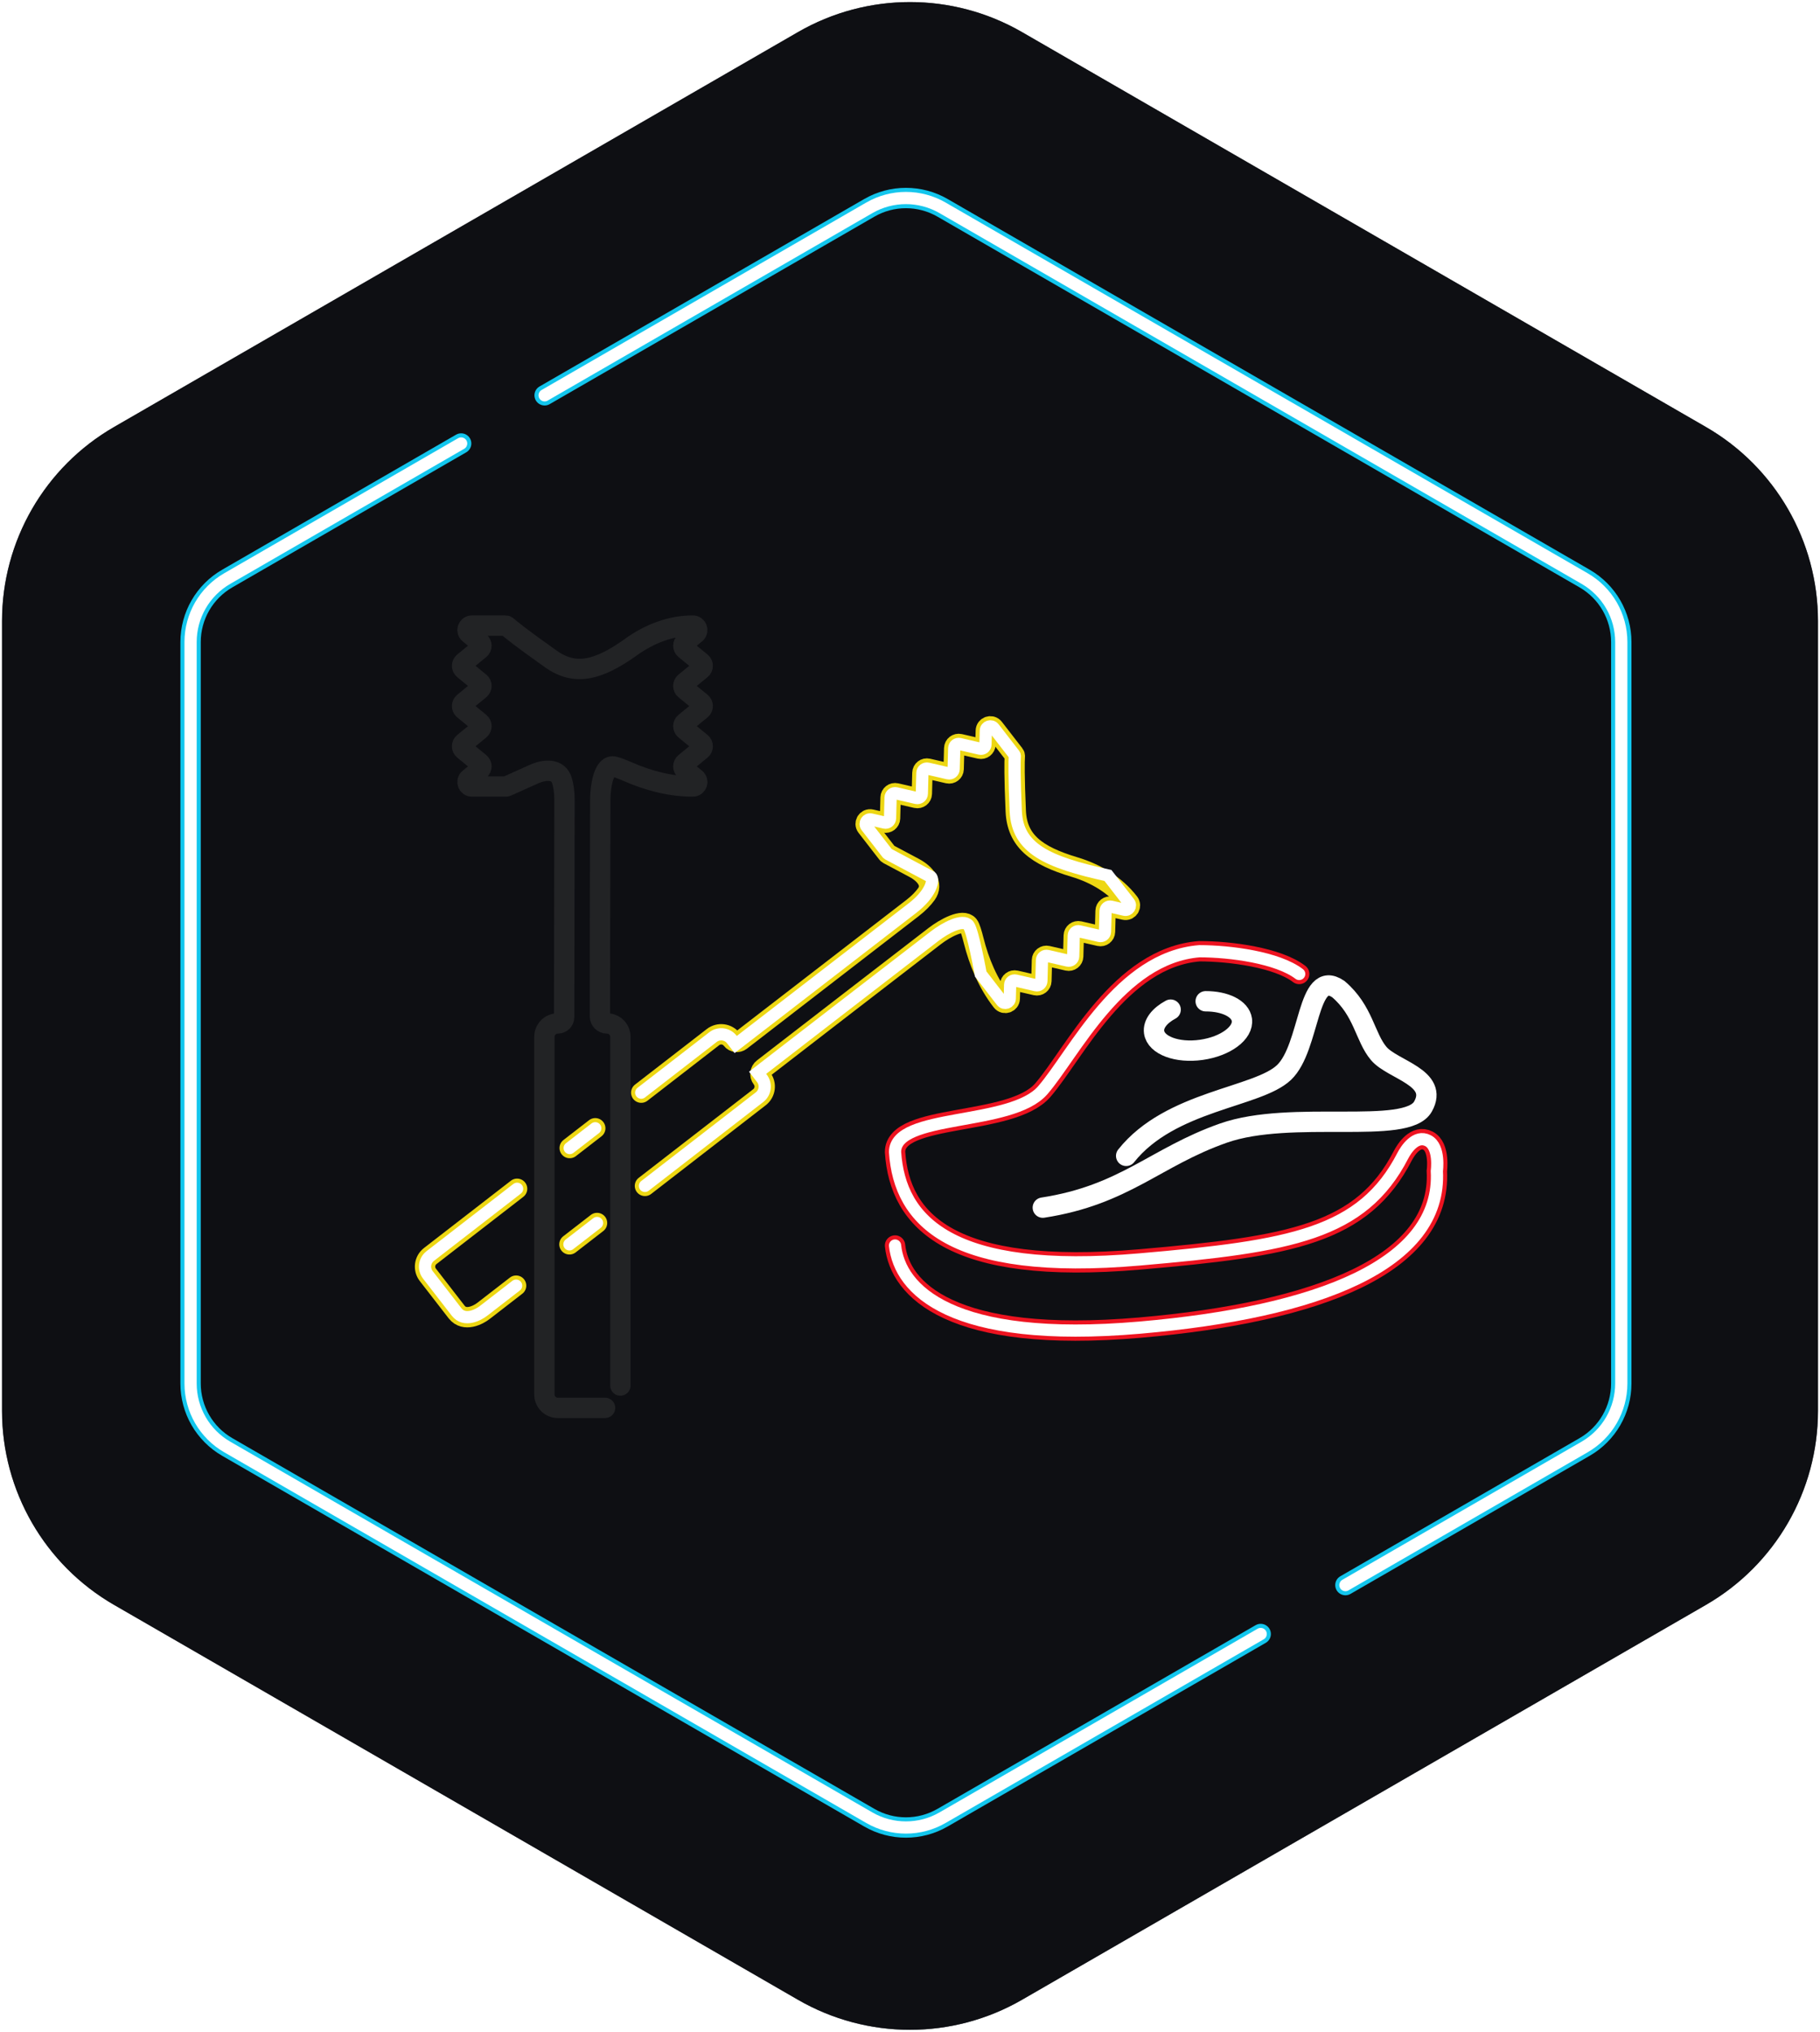 <svg width="447" height="499" viewBox="0 0 447 499" fill="none" xmlns="http://www.w3.org/2000/svg">
<path d="M196 7.877C213.017 -1.948 233.983 -1.948 251 7.877L419.002 104.873C436.019 114.698 446.502 132.855 446.502 152.504V346.496C446.502 366.145 436.019 384.302 419.002 394.127L251 491.123C233.983 500.948 213.017 500.948 196 491.123L27.998 394.127C10.981 384.302 0.498 366.145 0.498 346.496V152.504C0.498 132.855 10.981 114.698 27.998 104.873L196 7.877Z" fill="#0C111E"/>
<path d="M196 7.877C213.017 -1.948 233.983 -1.948 251 7.877L419.002 104.873C436.019 114.698 446.502 132.855 446.502 152.504V346.496C446.502 366.145 436.019 384.302 419.002 394.127L251 491.123C233.983 500.948 213.017 500.948 196 491.123L27.998 394.127C10.981 384.302 0.498 366.145 0.498 346.496V152.504C0.498 132.855 10.981 114.698 27.998 104.873L196 7.877Z" fill="#0F0F0F" fill-opacity="0.7"/>
<g filter="url(#filter0_d_102_98)">
<path d="M330.439 389.276L333.04 387.774L389.194 355.354C394.763 352.138 398.194 346.196 398.194 339.765V157.677C398.194 151.246 394.763 145.304 389.194 142.088L231.5 51.044C225.931 47.828 219.069 47.828 213.5 51.044L136.669 95.402L133.761 97.081M309.632 401.289L307.031 402.791L231.5 446.398C225.931 449.614 219.069 449.614 213.5 446.398L55.807 355.354C50.237 352.138 46.807 346.196 46.807 339.765L46.807 157.677C46.807 151.246 50.237 145.304 55.807 142.088L111.002 110.221L113.261 108.917" stroke="#13C6ED" stroke-width="5" stroke-linecap="round"/>
</g>
<g filter="url(#filter1_f_102_98)">
<path d="M330.439 389.276L333.04 387.774L389.194 355.354C394.763 352.138 398.194 346.196 398.194 339.765V157.677C398.194 151.246 394.763 145.304 389.194 142.088L231.5 51.044C225.931 47.828 219.069 47.828 213.5 51.044L136.669 95.402L133.761 97.081M309.632 401.289L307.031 402.791L231.5 446.398C225.931 449.614 219.069 449.614 213.5 446.398L55.807 355.354C50.237 352.138 46.807 346.196 46.807 339.765L46.807 157.677C46.807 151.246 50.237 145.304 55.807 142.088L111.002 110.221L113.261 108.917" stroke="white" stroke-width="3" stroke-linecap="round"/>
</g>
<path d="M152.368 340.266V254.636C152.368 252.817 150.894 251.343 149.075 251.343V251.343C148.117 251.343 147.341 250.567 147.341 249.609V249.147C147.341 236.787 147.386 216.338 147.411 204.832L147.411 204.82C147.421 200.322 147.428 197.192 147.428 196.452C147.428 193.158 148.251 188.218 150.447 188.218C151.026 188.218 152.447 188.755 154.092 189.476C159.178 191.703 164.599 193.158 170.151 193.158V193.158C171.183 193.158 171.645 191.864 170.846 191.211L168.227 189.068C167.69 188.629 167.69 187.808 168.227 187.368L172.188 184.128C172.725 183.688 172.725 182.867 172.188 182.428L168.227 179.187C167.69 178.748 167.69 177.927 168.227 177.488L172.188 174.247C172.725 173.808 172.725 172.987 172.188 172.548L168.227 169.307C167.69 168.868 167.69 168.047 168.227 167.608L172.188 164.367C172.725 163.928 172.725 163.107 172.188 162.667L168.227 159.427C167.69 158.987 167.69 158.166 168.227 157.727L170.846 155.584C171.645 154.931 171.183 153.637 170.151 153.637V153.637C164.691 153.637 159.49 155.681 155.051 158.86C147.006 164.622 141.301 166.07 135.352 161.87C128.443 156.994 125.39 154.562 124.538 153.791C124.43 153.693 124.292 153.637 124.146 153.637H115.922C114.89 153.637 114.428 154.931 115.227 155.584L117.846 157.727C118.383 158.166 118.383 158.987 117.846 159.427L113.885 162.667C113.348 163.107 113.348 163.928 113.885 164.367L117.846 167.608C118.383 168.047 118.383 168.868 117.846 169.307L113.885 172.548C113.348 172.987 113.348 173.808 113.885 174.247L117.846 177.488C118.383 177.927 118.383 178.748 117.846 179.187L113.885 182.428C113.348 182.867 113.348 183.688 113.885 184.128L117.846 187.368C118.383 187.808 118.383 188.629 117.846 189.068L115.227 191.211C114.428 191.864 114.89 193.158 115.922 193.158H124.256C124.333 193.158 124.41 193.142 124.481 193.11L131.098 190.132C133.922 188.861 137.148 188.75 138.029 191.719C138.399 192.962 138.645 194.538 138.645 196.452C138.645 198.59 138.633 204.286 138.618 211.411L138.618 211.416C138.592 223.313 138.558 239.193 138.558 249.147L138.558 249.783C138.558 250.644 137.86 251.343 136.999 251.343V251.343C135.18 251.343 133.705 252.817 133.705 254.636V342.462C133.705 344.281 135.18 345.756 136.999 345.756H148.601" stroke="#505050" stroke-opacity="0.3" stroke-width="5" stroke-linecap="round"/>
<g filter="url(#filter2_d_102_98)">
<path d="M146.635 300.349L139.86 305.594M158.401 291.24L186.54 269.454C187.979 268.34 188.242 266.271 187.128 264.833V264.833C186.542 264.076 186.681 262.987 187.438 262.401L187.803 262.118C197.577 254.551 213.774 242.068 222.887 235.044L222.896 235.037C226.459 232.291 228.938 230.381 229.523 229.927C232.128 227.911 236.538 225.538 237.882 227.274C238.237 227.732 238.682 229.185 239.119 230.926C240.472 236.311 242.639 241.488 246.039 245.879V245.879C246.67 246.695 247.976 246.268 248.004 245.236L248.095 241.853C248.114 241.16 248.763 240.657 249.439 240.813L254.426 241.961C255.102 242.117 255.751 241.614 255.77 240.921L255.908 235.805C255.926 235.111 256.575 234.609 257.251 234.764L262.239 235.912C262.915 236.068 263.564 235.565 263.582 234.872L263.72 229.756C263.739 229.063 264.388 228.56 265.064 228.716L270.051 229.864C270.727 230.019 271.376 229.517 271.395 228.823L271.533 223.707C271.551 223.014 272.2 222.511 272.876 222.667L276.174 223.426C277.18 223.658 277.92 222.5 277.289 221.684V221.684C273.946 217.367 269.146 214.505 263.915 212.942C254.434 210.108 249.796 206.483 249.475 199.208C249.101 190.76 249.155 186.857 249.243 185.711C249.254 185.566 249.214 185.423 249.125 185.308L244.09 178.804C243.459 177.989 242.153 178.416 242.125 179.447L242.034 182.83C242.015 183.523 241.366 184.026 240.69 183.87L235.703 182.722C235.027 182.567 234.377 183.069 234.359 183.763L234.221 188.879C234.202 189.572 233.553 190.075 232.877 189.919L227.89 188.771C227.214 188.615 226.565 189.118 226.546 189.811L226.409 194.927C226.39 195.621 225.741 196.123 225.065 195.968L220.077 194.82C219.401 194.664 218.752 195.167 218.734 195.86L218.596 200.976C218.577 201.669 217.928 202.172 217.252 202.016L213.954 201.257C212.949 201.026 212.208 202.183 212.84 202.999L217.942 209.589C217.989 209.65 218.049 209.701 218.118 209.737L224.523 213.147C227.257 214.602 229.32 217.084 227.512 219.598C226.755 220.652 225.66 221.812 224.147 222.983C222.456 224.292 217.945 227.769 212.302 232.119L212.298 232.122C202.875 239.385 190.298 249.08 182.427 255.174L181.924 255.563C181.243 256.09 180.263 255.966 179.736 255.284V255.284C178.622 253.846 176.553 253.583 175.115 254.697L157.488 268.344M146.197 277.086L139.92 281.945M127.001 291.948L105.67 308.462C104.232 309.576 103.969 311.644 105.082 313.083L112.186 322.257C114.111 324.651 117.418 323 118.832 321.875L126.758 315.739" stroke="#EDD713" stroke-width="5" stroke-linecap="round" stroke-linejoin="round"/>
</g>
<g filter="url(#filter3_f_102_98)">
<path d="M146.635 300.349L139.86 305.594M158.401 291.24L186.54 269.454C187.979 268.34 188.242 266.271 187.128 264.833L186.067 263.462L187.803 262.118C197.577 254.551 213.774 242.068 222.887 235.044L222.896 235.037C226.459 232.291 228.938 230.381 229.523 229.927C232.128 227.911 236.538 225.538 237.882 227.274C238.957 228.663 240.865 239.196 240.865 239.196L246.039 245.879C246.67 246.695 247.976 246.268 248.004 245.236L248.095 241.853C248.114 241.16 248.763 240.657 249.439 240.813L254.426 241.961C255.102 242.117 255.751 241.614 255.77 240.921L255.908 235.805C255.926 235.111 256.575 234.609 257.251 234.764L262.239 235.912C262.915 236.068 263.564 235.565 263.582 234.872L263.72 229.756C263.739 229.063 264.388 228.56 265.064 228.716L270.051 229.864C270.727 230.019 271.376 229.517 271.395 228.823L271.533 223.707C271.551 223.014 272.2 222.511 272.876 222.667L276.174 223.426C277.18 223.658 277.92 222.5 277.289 221.684L272.115 215.001C257.077 211.718 249.878 208.337 249.475 199.208C249.101 190.76 249.155 186.857 249.243 185.711C249.254 185.566 249.214 185.423 249.125 185.308L244.09 178.804C243.459 177.989 242.153 178.416 242.125 179.447L242.034 182.83C242.015 183.523 241.366 184.026 240.69 183.87L235.703 182.722C235.027 182.567 234.377 183.069 234.359 183.763L234.221 188.879C234.202 189.572 233.553 190.075 232.877 189.919L227.89 188.771C227.214 188.615 226.565 189.118 226.546 189.811L226.409 194.927C226.39 195.621 225.741 196.123 225.065 195.968L220.077 194.82C219.401 194.664 218.752 195.167 218.734 195.86L218.596 200.976C218.577 201.669 217.928 202.172 217.252 202.016L213.954 201.257C212.949 201.026 212.208 202.183 212.84 202.999L217.942 209.589C217.989 209.65 218.049 209.701 218.118 209.737L228.641 215.338C229.458 216.094 228.661 219.488 224.147 222.983C222.456 224.292 217.945 227.769 212.302 232.119L212.298 232.122C202.875 239.385 190.298 249.08 182.427 255.174L180.691 256.518L179.736 255.284C178.622 253.846 176.553 253.583 175.115 254.697L157.488 268.344M146.197 277.086L139.92 281.945M127.001 291.948L105.67 308.462C104.232 309.576 103.969 311.644 105.082 313.083L112.186 322.257C114.111 324.651 117.418 323 118.832 321.875L126.758 315.739" stroke="white" stroke-width="3" stroke-linecap="round"/>
</g>
<g filter="url(#filter4_d_102_98)">
<path d="M219.828 305.881C220.965 316.634 233.476 330.075 280.003 326.043C323.645 322.26 354.135 310.534 352.895 287.58C352.895 287.58 353.727 281.687 350.723 280.136C347.72 278.585 345.32 282.307 344.52 283.858C334.594 303.089 316.995 306.087 280.003 309.293C233.476 313.325 220.965 299.884 219.828 282.928C219.828 273.312 248.365 276.724 256.119 267.729C263.873 258.734 275.04 235.16 294.581 233.609C302.197 233.609 313.812 235.16 319.085 239.193" stroke="#ED1320" stroke-width="5" stroke-linecap="round"/>
</g>
<g filter="url(#filter5_f_102_98)">
<path d="M219.828 305.881C220.965 316.634 233.476 330.075 280.003 326.043C323.645 322.26 354.135 310.534 352.895 287.58C352.895 287.58 353.727 281.687 350.723 280.136C347.72 278.585 345.32 282.307 344.52 283.858C334.594 303.089 316.995 306.087 280.003 309.293C233.476 313.325 220.965 299.884 219.828 282.928C219.828 273.312 248.365 276.724 256.119 267.729C263.873 258.734 275.04 235.16 294.581 233.609C302.197 233.609 313.812 235.16 319.085 239.193" stroke="white" stroke-width="3" stroke-linecap="round"/>
</g>
<g filter="url(#filter6_d_102_98)">
<path d="M256.119 296.578C276.281 293.476 283.725 284.171 300.475 278.278C317.224 272.384 345.451 278.909 349.483 271.768C353.515 264.626 342.039 262.765 338.627 258.733C335.215 254.701 334.904 248.187 328.701 242.912C320.946 237.64 321.877 257.181 315.363 263.384C308.849 269.588 287.447 270.217 276.591 283.861" stroke="white" stroke-width="5" stroke-linecap="round"/>
</g>
<g filter="url(#filter7_f_102_98)">
<path d="M256.119 296.578C276.281 293.476 283.725 284.171 300.475 278.278C317.224 272.384 345.451 278.909 349.483 271.768C353.515 264.626 342.039 262.765 338.627 258.733C335.215 254.701 334.904 248.187 328.701 242.912C320.946 237.64 321.877 257.181 315.363 263.384C308.849 269.588 287.447 270.217 276.591 283.861" stroke="white" stroke-width="3" stroke-linecap="round"/>
</g>
<g filter="url(#filter8_d_102_98)">
<path d="M287.514 247.953C284.798 249.414 283.167 251.466 283.455 253.49C283.915 256.73 289.113 258.67 295.065 257.825C301.017 256.979 305.469 253.667 305.009 250.428C304.621 247.696 300.862 245.887 296.122 245.896" stroke="white" stroke-width="5" stroke-linecap="round"/>
</g>
<g filter="url(#filter9_f_102_98)">
<path d="M287.514 247.953C284.798 249.414 283.167 251.466 283.455 253.49C283.915 256.73 289.113 258.67 295.065 257.825C301.017 256.979 305.469 253.667 305.009 250.428C304.621 247.696 300.862 245.887 296.122 245.896" stroke="white" stroke-width="3" stroke-linecap="round"/>
</g>
<defs>
<filter id="filter0_d_102_98" x="22.307" y="24.133" width="400.387" height="449.178" filterUnits="userSpaceOnUse" color-interpolation-filters="sRGB">
<feFlood flood-opacity="0" result="BackgroundImageFix"/>
<feColorMatrix in="SourceAlpha" type="matrix" values="0 0 0 0 0 0 0 0 0 0 0 0 0 0 0 0 0 0 127 0" result="hardAlpha"/>
<feOffset/>
<feGaussianBlur stdDeviation="11"/>
<feComposite in2="hardAlpha" operator="out"/>
<feColorMatrix type="matrix" values="0 0 0 0 0.075 0 0 0 0 0.776 0 0 0 0 0.929 0 0 0 0.94 0"/>
<feBlend mode="normal" in2="BackgroundImageFix" result="effect1_dropShadow_102_98"/>
<feBlend mode="normal" in="SourceGraphic" in2="effect1_dropShadow_102_98" result="shape"/>
</filter>
<filter id="filter1_f_102_98" x="43.307" y="45.133" width="358.387" height="407.178" filterUnits="userSpaceOnUse" color-interpolation-filters="sRGB">
<feFlood flood-opacity="0" result="BackgroundImageFix"/>
<feBlend mode="normal" in="SourceGraphic" in2="BackgroundImageFix" result="shape"/>
<feGaussianBlur stdDeviation="1" result="effect1_foregroundBlur_102_98"/>
</filter>
<filter id="filter2_d_102_98" x="79.893" y="153.873" width="222.14" height="194.109" filterUnits="userSpaceOnUse" color-interpolation-filters="sRGB">
<feFlood flood-opacity="0" result="BackgroundImageFix"/>
<feColorMatrix in="SourceAlpha" type="matrix" values="0 0 0 0 0 0 0 0 0 0 0 0 0 0 0 0 0 0 127 0" result="hardAlpha"/>
<feOffset/>
<feGaussianBlur stdDeviation="11"/>
<feComposite in2="hardAlpha" operator="out"/>
<feColorMatrix type="matrix" values="0 0 0 0 0.929 0 0 0 0 0.844 0 0 0 0 0.074 0 0 0 0.94 0"/>
<feBlend mode="normal" in2="BackgroundImageFix" result="effect1_dropShadow_102_98"/>
<feBlend mode="normal" in="SourceGraphic" in2="effect1_dropShadow_102_98" result="shape"/>
</filter>
<filter id="filter3_f_102_98" x="100.893" y="174.875" width="180.136" height="152.107" filterUnits="userSpaceOnUse" color-interpolation-filters="sRGB">
<feFlood flood-opacity="0" result="BackgroundImageFix"/>
<feBlend mode="normal" in="SourceGraphic" in2="BackgroundImageFix" result="shape"/>
<feGaussianBlur stdDeviation="1" result="effect1_foregroundBlur_102_98"/>
</filter>
<filter id="filter4_d_102_98" x="205.328" y="219.109" width="162.172" height="122.166" filterUnits="userSpaceOnUse" color-interpolation-filters="sRGB">
<feFlood flood-opacity="0" result="BackgroundImageFix"/>
<feColorMatrix in="SourceAlpha" type="matrix" values="0 0 0 0 0 0 0 0 0 0 0 0 0 0 0 0 0 0 127 0" result="hardAlpha"/>
<feOffset/>
<feGaussianBlur stdDeviation="6"/>
<feComposite in2="hardAlpha" operator="out"/>
<feColorMatrix type="matrix" values="0 0 0 0 0.929 0 0 0 0 0.075 0 0 0 0 0.125 0 0 0 0.94 0"/>
<feBlend mode="normal" in2="BackgroundImageFix" result="effect1_dropShadow_102_98"/>
<feBlend mode="normal" in="SourceGraphic" in2="effect1_dropShadow_102_98" result="shape"/>
</filter>
<filter id="filter5_f_102_98" x="216.328" y="230.109" width="140.172" height="100.166" filterUnits="userSpaceOnUse" color-interpolation-filters="sRGB">
<feFlood flood-opacity="0" result="BackgroundImageFix"/>
<feBlend mode="normal" in="SourceGraphic" in2="BackgroundImageFix" result="shape"/>
<feGaussianBlur stdDeviation="1" result="effect1_foregroundBlur_102_98"/>
</filter>
<filter id="filter6_d_102_98" x="231.619" y="217.52" width="143.212" height="103.559" filterUnits="userSpaceOnUse" color-interpolation-filters="sRGB">
<feFlood flood-opacity="0" result="BackgroundImageFix"/>
<feColorMatrix in="SourceAlpha" type="matrix" values="0 0 0 0 0 0 0 0 0 0 0 0 0 0 0 0 0 0 127 0" result="hardAlpha"/>
<feOffset/>
<feGaussianBlur stdDeviation="11"/>
<feComposite in2="hardAlpha" operator="out"/>
<feColorMatrix type="matrix" values="0 0 0 0 1 0 0 0 0 1 0 0 0 0 1 0 0 0 0.73 0"/>
<feBlend mode="normal" in2="BackgroundImageFix" result="effect1_dropShadow_102_98"/>
<feBlend mode="normal" in="SourceGraphic" in2="effect1_dropShadow_102_98" result="shape"/>
</filter>
<filter id="filter7_f_102_98" x="252.619" y="238.52" width="101.212" height="61.559" filterUnits="userSpaceOnUse" color-interpolation-filters="sRGB">
<feFlood flood-opacity="0" result="BackgroundImageFix"/>
<feBlend mode="normal" in="SourceGraphic" in2="BackgroundImageFix" result="shape"/>
<feGaussianBlur stdDeviation="1" result="effect1_foregroundBlur_102_98"/>
</filter>
<filter id="filter8_d_102_98" x="258.919" y="221.396" width="70.625" height="61.127" filterUnits="userSpaceOnUse" color-interpolation-filters="sRGB">
<feFlood flood-opacity="0" result="BackgroundImageFix"/>
<feColorMatrix in="SourceAlpha" type="matrix" values="0 0 0 0 0 0 0 0 0 0 0 0 0 0 0 0 0 0 127 0" result="hardAlpha"/>
<feOffset/>
<feGaussianBlur stdDeviation="11"/>
<feComposite in2="hardAlpha" operator="out"/>
<feColorMatrix type="matrix" values="0 0 0 0 1 0 0 0 0 1 0 0 0 0 1 0 0 0 0.73 0"/>
<feBlend mode="normal" in2="BackgroundImageFix" result="effect1_dropShadow_102_98"/>
<feBlend mode="normal" in="SourceGraphic" in2="effect1_dropShadow_102_98" result="shape"/>
</filter>
<filter id="filter9_f_102_98" x="279.92" y="242.396" width="28.623" height="19.127" filterUnits="userSpaceOnUse" color-interpolation-filters="sRGB">
<feFlood flood-opacity="0" result="BackgroundImageFix"/>
<feBlend mode="normal" in="SourceGraphic" in2="BackgroundImageFix" result="shape"/>
<feGaussianBlur stdDeviation="1" result="effect1_foregroundBlur_102_98"/>
</filter>
</defs>
</svg>
